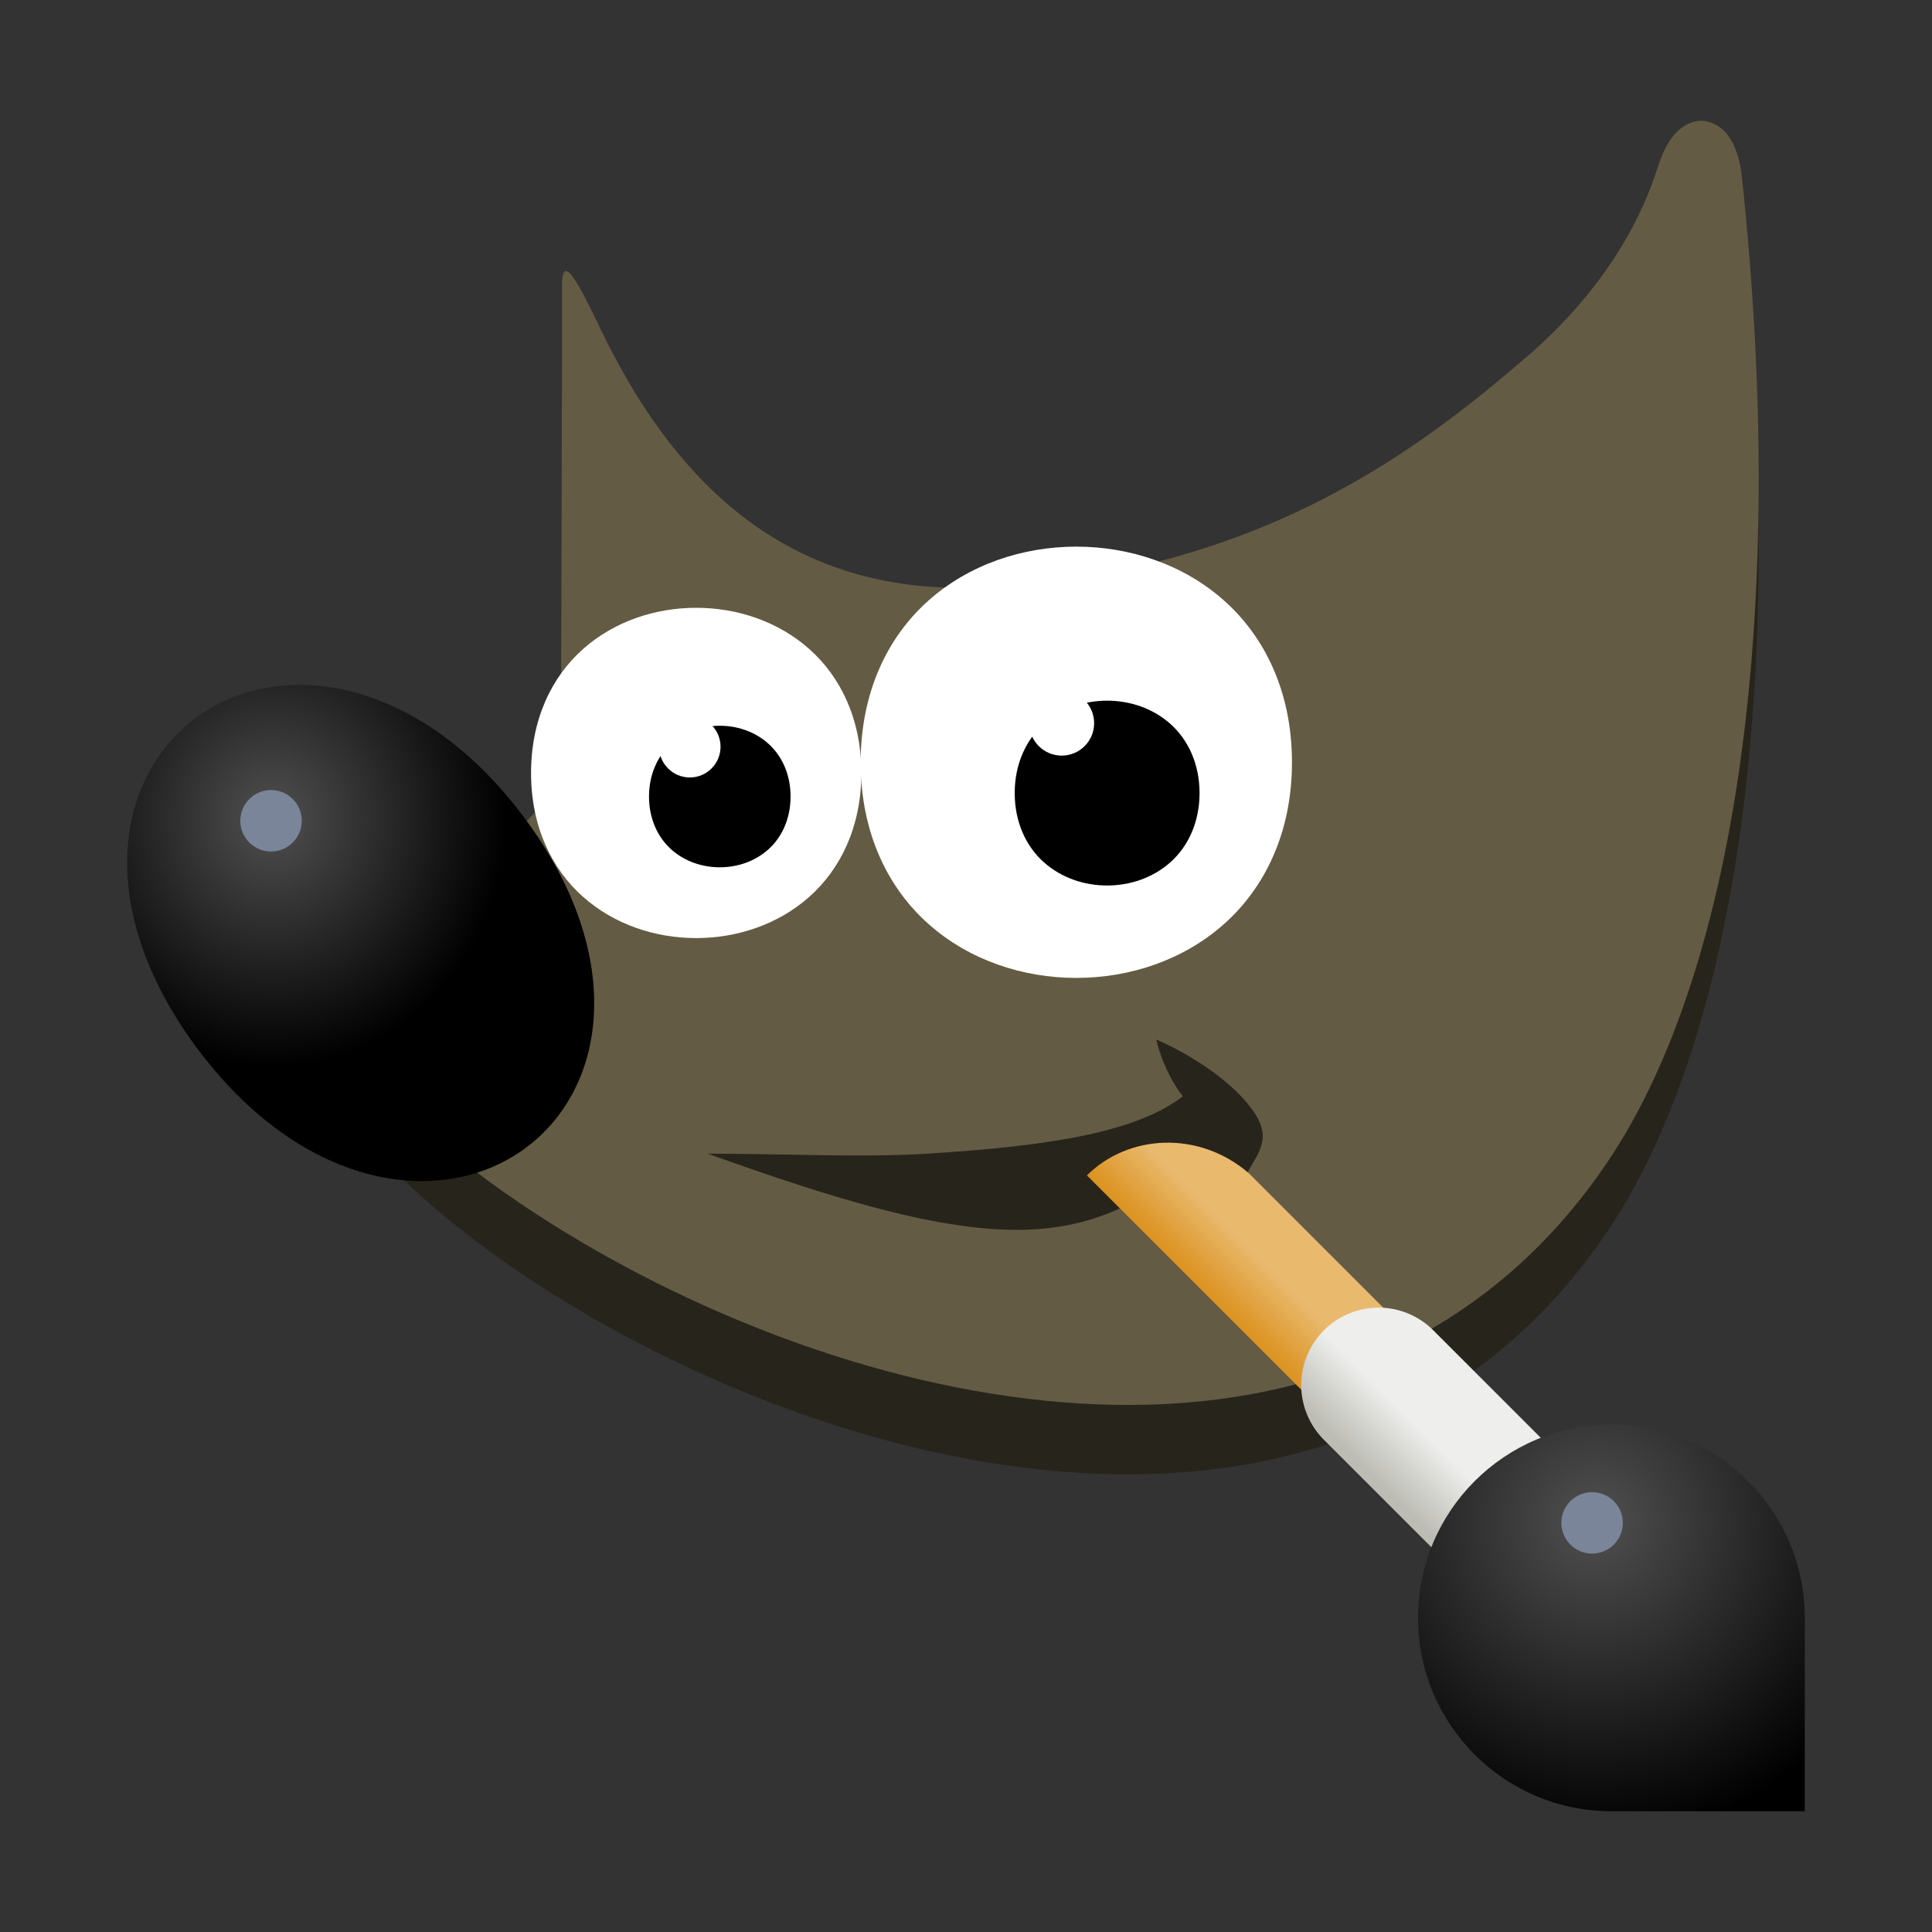 <?xml version="1.0" encoding="UTF-8" standalone="no"?>
<svg
   width="128"
   height="128"
   version="1.1"
   id="svg198"
   xml:space="preserve"
   xmlns:xlink="http://www.w3.org/1999/xlink"
   xmlns="http://www.w3.org/2000/svg"
   xmlns:svg="http://www.w3.org/2000/svg"><rect width="100%" height="100%" fill="#333333" stroke="none"/><defs
     id="defs202"><linearGradient
       id="linearGradient1212"><stop
         style="stop-color:#2e2e2e;stop-opacity:1;"
         offset="0"
         id="stop1208" /><stop
         style="stop-color:#3f3f3f;stop-opacity:1;"
         offset="0.039"
         id="stop1216" /><stop
         style="stop-color:#2e2e2e;stop-opacity:1;"
         offset="0.075"
         id="stop1218" /><stop
         style="stop-color:#2e2e2e;stop-opacity:1;"
         offset="0.926"
         id="stop1220" /><stop
         style="stop-color:#3f3f3f;stop-opacity:1;"
         offset="0.957"
         id="stop1222" /><stop
         style="stop-color:#2e2e2e;stop-opacity:1;"
         offset="1"
         id="stop1210" /></linearGradient><linearGradient
       gradientUnits="userSpaceOnUse"
       y2="359.924"
       x2="944.207"
       y1="350.856"
       x1="953.275"
       id="linearGradient1492"
       xlink:href="#linearGradient27905"
       gradientTransform="matrix(0.32,0,0,0.32,-226.364,-33.75)" /><linearGradient
       id="linearGradient27905"><stop
         id="stop27901"
         offset="0"
         style="stop-color:#e9b96e;stop-opacity:1;" /><stop
         id="stop27903"
         offset="1"
         style="stop-color:#dc9321;stop-opacity:1" /></linearGradient><linearGradient
       y2="216.919"
       x2="428.919"
       y1="227"
       x1="418.838"
       gradientUnits="userSpaceOnUse"
       id="linearGradient1506"
       xlink:href="#linearGradient27913"
       gradientTransform="matrix(0.32,0,0,0.32,-34.177,34.156)" /><linearGradient
       id="linearGradient27913"><stop
         id="stop27909"
         offset="0"
         style="stop-color:#bcbcb4;stop-opacity:1" /><stop
         id="stop27911"
         offset="1"
         style="stop-color:#eeeeec;stop-opacity:1" /></linearGradient><radialGradient
       r="40"
       fy="225.395"
       fx="450.948"
       cy="225.395"
       cx="450.948"
       gradientTransform="matrix(0.527,0,0,0.527,-131.962,-18.016)"
       gradientUnits="userSpaceOnUse"
       id="radialGradient1425"
       xlink:href="#linearGradient27897" /><linearGradient
       id="linearGradient27897"><stop
         id="stop27893"
         offset="0"
         style="stop-color:#505050;stop-opacity:1" /><stop
         id="stop27895"
         offset="1"
         style="stop-color:#000000;stop-opacity:1" /></linearGradient><linearGradient
       xlink:href="#linearGradient1212"
       id="linearGradient1214"
       x1="10.262"
       y1="61.103"
       x2="41.202"
       y2="61.103"
       gradientUnits="userSpaceOnUse" /><radialGradient
       r="40"
       fy="225.395"
       fx="450.948"
       cy="225.395"
       cx="450.948"
       gradientTransform="matrix(0.527,0,0,0.527,-39.125,54.458)"
       gradientUnits="userSpaceOnUse"
       id="radialGradient1425-3"
       xlink:href="#linearGradient27897" /><radialGradient
       xlink:href="#linearGradient27897"
       id="radialGradient1029"
       cx="19.876"
       cy="52.067"
       fx="19.876"
       fy="52.067"
       r="15.47"
       gradientTransform="matrix(1,0,0,1.063,-1.836,-1.132)"
       gradientUnits="userSpaceOnUse" /></defs><path
     style="fill:#27241b;fill-opacity:1;fill-rule:evenodd;stroke-width:1.934"
     d="m 113.031,12.619 c -0.869,-0.138 -1.65,0.353 -2.119,0.912 -0.469,0.559 -0.795,1.252 -1.079,2.126 -0.49,1.511 -2.292,7.12 -8.786,12.664 -6.495,5.544 -17.695,14.714 -37.106,15.214 -11.803,0.138 -18.977,-6.857 -23.684,-16.183 -1.175,-2.327 -3.024,-6.665 -3.024,-3.905 v 4.267 l -0.06,22.084 0.12,0.291 c 0,0 1.057,2.352 -0.06,5.521 -1.117,3.169 -6.353,7.794 -16.2,10.753 l -1.204,0.358 0.229,1.269 c 0.546,3.075 2.723,6.227 5.937,9.454 3.214,3.226 7.517,6.491 12.528,9.442 10.022,5.902 22.859,10.567 35.33,10.785 12.472,0.219 24.674,-4.149 32.748,-16.244 8.074,-12.095 12.012,-35.18 8.786,-65.245 h -0.006 c -0.102,-0.825 -0.284,-1.53 -0.61,-2.148 -0.326,-0.617 -0.874,-1.255 -1.743,-1.393 z"
     id="path166-5" /><path
     style="fill:#645b44;fill-rule:evenodd;stroke-width:1.934"
     d="m 113.034,8.024 c -0.869,-0.138 -1.65,0.353 -2.119,0.912 -0.469,0.559 -0.795,1.252 -1.079,2.126 -0.49,1.511 -2.292,7.12 -8.786,12.664 C 94.555,29.27 83.356,38.439 63.944,38.94 52.141,39.078 44.967,32.082 40.26,22.756 c -1.175,-2.327 -3.024,-6.665 -3.024,-3.905 v 4.267 l -0.06,22.084 0.12,0.291 c 0,0 1.057,2.352 -0.06,5.521 -1.117,3.169 -6.353,7.794 -16.2,10.753 l -1.204,0.358 0.229,1.269 c 0.546,3.075 2.723,6.227 5.937,9.454 3.214,3.226 7.517,6.491 12.528,9.442 10.022,5.902 22.859,10.567 35.33,10.785 12.472,0.219 24.674,-4.149 32.748,-16.244 8.074,-12.095 12.012,-35.18 8.786,-65.245 h -0.006 c -0.102,-0.825 -0.284,-1.53 -0.61,-2.148 -0.326,-0.617 -0.874,-1.255 -1.743,-1.393 z"
     id="path166" /><path
     style="fill:#ffffff;fill-rule:evenodd;stroke-width:1.563"
     d="m 46.123,40.268 c -2.707,0 -5.427,0.895 -7.498,2.736 -2.071,1.841 -3.441,4.646 -3.441,8.207 0,3.561 1.37,6.362 3.441,8.203 2.071,1.841 4.791,2.736 7.498,2.736 2.707,0 5.427,-0.895 7.498,-2.736 2.071,-1.841 3.445,-4.643 3.445,-8.203 0,-3.561 -1.374,-6.366 -3.445,-8.207 -2.071,-1.841 -4.791,-2.736 -7.498,-2.736 z"
     id="path174" /><path
     style="fill:#000000;fill-opacity:1;fill-rule:evenodd;stroke-width:1.563"
     d="m 47.688,48.083 c -1.149,0 -2.311,0.38 -3.205,1.175 -0.895,0.795 -1.484,2.021 -1.484,3.514 0,1.493 0.589,2.718 1.484,3.514 0.895,0.795 2.056,1.175 3.205,1.175 1.149,0 2.311,-0.38 3.205,-1.175 0.895,-0.795 1.484,-2.021 1.484,-3.514 0,-1.493 -0.589,-2.718 -1.484,-3.514 -0.895,-0.795 -2.056,-1.175 -3.205,-1.175 z"
     id="path176" /><path
     style="fill:#27241b;fill-opacity:1;fill-rule:evenodd;stroke-width:1.934"
     d="m 46.905,76.434 c 5.304,0 10.14,0.271 14.526,0 7.287,-0.458 13.692,-1.265 16.93,-3.801 -1.37,-1.794 -1.752,-3.763 -1.752,-3.763 0,0 4.12,1.713 6.26,4.515 2.134,2.794 -0.666,3.444 -1.224,7.019 -1.243,-3.14 -2.106,-3.246 -2.42,-4.493 -2.26,3.169 -6.152,5.441 -11.387,5.565 -5.573,0.131 -12.667,-2.077 -20.933,-5.037 z"
     id="path178" /><path
     style="fill:url(#radialGradient1029);fill-opacity:1;fill-rule:evenodd;stroke-width:1.934"
     d="m 19.962,45.378 c -0.686,0 -1.36,0.041 -2.014,0.142 -1.745,0.268 -3.36,0.912 -4.753,1.887 -5.571,3.903 -7.039,12.75 -0.157,22.014 6.882,9.264 15.986,10.702 21.558,6.798 5.571,-3.903 7.044,-12.75 0.162,-22.014 -4.516,-6.079 -9.991,-8.787 -14.796,-8.828 z"
     id="path182" /><path
     style="fill:#ffffff;fill-rule:evenodd;stroke-width:2.041"
     d="m 71.306,36.216 c -3.534,0 -7.087,1.168 -9.791,3.572 -2.704,2.404 -4.493,6.067 -4.493,10.717 0,4.65 1.789,8.308 4.493,10.712 2.704,2.404 6.257,3.572 9.791,3.572 3.535,0 7.087,-1.168 9.791,-3.572 2.704,-2.404 4.499,-6.062 4.499,-10.712 0,-4.65 -1.794,-8.313 -4.499,-10.717 -2.704,-2.404 -6.257,-3.572 -9.791,-3.572 z"
     id="path184" /><path
     style="fill:#000000;fill-opacity:1;fill-rule:evenodd;stroke-width:2.041"
     d="m 73.35,46.421 c -1.5,0 -3.017,0.496 -4.186,1.535 -1.169,1.039 -1.937,2.639 -1.937,4.588 0,1.95 0.769,3.55 1.937,4.588 1.169,1.039 2.685,1.535 4.186,1.535 1.5,0 3.017,-0.496 4.186,-1.535 1.169,-1.039 1.937,-2.639 1.937,-4.588 0,-1.95 -0.769,-3.55 -1.937,-4.588 -1.169,-1.039 -2.685,-1.535 -4.186,-1.535 z"
     id="path186" /><path
     id="path1899"
     d="m 72.012,77.874 34.594,34.594 c 1.492,1.553 3.968,1.578 5.491,0.056 1.523,-1.523 1.498,-3.999 -0.056,-5.491 L 82.728,77.719 c -3.326,-2.852 -7.998,-2.562 -10.715,0.155 z"
     style="color:#000000;font-style:normal;font-variant:normal;font-weight:normal;font-stretch:normal;font-size:medium;line-height:normal;font-family:sans-serif;font-variant-ligatures:normal;font-variant-position:normal;font-variant-caps:normal;font-variant-numeric:normal;font-variant-alternates:normal;font-feature-settings:normal;text-indent:0;text-align:start;text-decoration:none;text-decoration-line:none;text-decoration-style:solid;text-decoration-color:#000000;letter-spacing:normal;word-spacing:normal;text-transform:none;writing-mode:lr-tb;direction:ltr;text-orientation:mixed;dominant-baseline:auto;baseline-shift:baseline;text-anchor:start;white-space:normal;shape-padding:0;clip-rule:nonzero;display:inline;overflow:visible;visibility:visible;isolation:auto;mix-blend-mode:normal;color-interpolation:sRGB;color-interpolation-filters:linearRGB;solid-color:#000000;solid-opacity:1;fill:url(#linearGradient1492);fill-opacity:1;fill-rule:nonzero;stroke:none;stroke-width:1.274;stroke-linecap:round;stroke-linejoin:miter;stroke-miterlimit:4;stroke-dasharray:none;stroke-dashoffset:0;stroke-opacity:1;color-rendering:auto;image-rendering:auto;shape-rendering:auto;text-rendering:auto;enable-background:accumulate" /><path
     id="path1899-3"
     d="m 91.332,86.636 a 5.126,5.126 0 0 0 -3.57,8.801 l 17.938,17.938 a 5.126,5.126 0 1 0 7.248,-7.248 L 95.01,88.188 a 5.126,5.126 0 0 0 -3.678,-1.553 z"
     style="color:#000000;font-style:normal;font-variant:normal;font-weight:normal;font-stretch:normal;font-size:medium;line-height:normal;font-family:sans-serif;font-variant-ligatures:normal;font-variant-position:normal;font-variant-caps:normal;font-variant-numeric:normal;font-variant-alternates:normal;font-feature-settings:normal;text-indent:0;text-align:start;text-decoration:none;text-decoration-line:none;text-decoration-style:solid;text-decoration-color:#000000;letter-spacing:normal;word-spacing:normal;text-transform:none;writing-mode:lr-tb;direction:ltr;text-orientation:mixed;dominant-baseline:auto;baseline-shift:baseline;text-anchor:start;white-space:normal;shape-padding:0;clip-rule:nonzero;display:inline;overflow:visible;visibility:visible;isolation:auto;mix-blend-mode:normal;color-interpolation:sRGB;color-interpolation-filters:linearRGB;solid-color:#000000;solid-opacity:1;fill:url(#linearGradient1506);fill-opacity:1;fill-rule:nonzero;stroke:none;stroke-width:1.699;stroke-linecap:round;stroke-linejoin:miter;stroke-miterlimit:4;stroke-dasharray:none;stroke-dashoffset:0;stroke-opacity:1;color-rendering:auto;image-rendering:auto;shape-rendering:auto;text-rendering:auto;enable-background:new" /><path
     id="path1901"
     d="m 106.761,94.375 c -7.076,0 -12.813,5.736 -12.813,12.812 0,7.076 5.736,12.812 12.813,12.812 h 12.812 v -12.812 c 0,-7.076 -5.736,-12.812 -12.812,-12.812 z"
     style="fill:url(#radialGradient1425);fill-opacity:1;stroke:none;stroke-width:1.274;stroke-linecap:round;stroke-linejoin:miter;stroke-miterlimit:4;stroke-dasharray:none;stroke-dashoffset:0;stroke-opacity:1;marker:none;marker-start:none;marker-mid:none;marker-end:none;paint-order:normal" /><circle
     r="2.036"
     transform="scale(1,-1)"
     cy="-100.895"
     cx="105.48"
     id="circle21711-7-41-9"
     style="color:#000000;display:inline;overflow:visible;visibility:visible;fill:#7a8599;fill-opacity:1;fill-rule:nonzero;stroke:none;stroke-width:0.38;marker:none;enable-background:new" /><circle
     r="2.036"
     transform="scale(1,-1)"
     cy="-49.473"
     cx="45.702"
     id="circle21711-7-41-9-5"
     style="color:#000000;display:inline;overflow:visible;visibility:visible;fill:#ffffff;fill-opacity:1;fill-rule:nonzero;stroke:none;stroke-width:0.38;marker:none;enable-background:new" /><circle
     r="2.148"
     transform="scale(1,-1)"
     cy="-47.913"
     cx="70.341"
     id="circle21711-7-41-9-6"
     style="color:#000000;display:inline;overflow:visible;visibility:visible;fill:#ffffff;fill-opacity:1;fill-rule:nonzero;stroke:none;stroke-width:0.401;marker:none;enable-background:new" /><circle
     r="2.036"
     transform="scale(1,-1)"
     cy="-54.378"
     cx="17.957"
     id="circle21711-7-41-9-3"
     style="color:#000000;display:inline;overflow:visible;visibility:visible;fill:#7a8599;fill-opacity:1;fill-rule:nonzero;stroke:none;stroke-width:0.38;marker:none;enable-background:new" /></svg>
